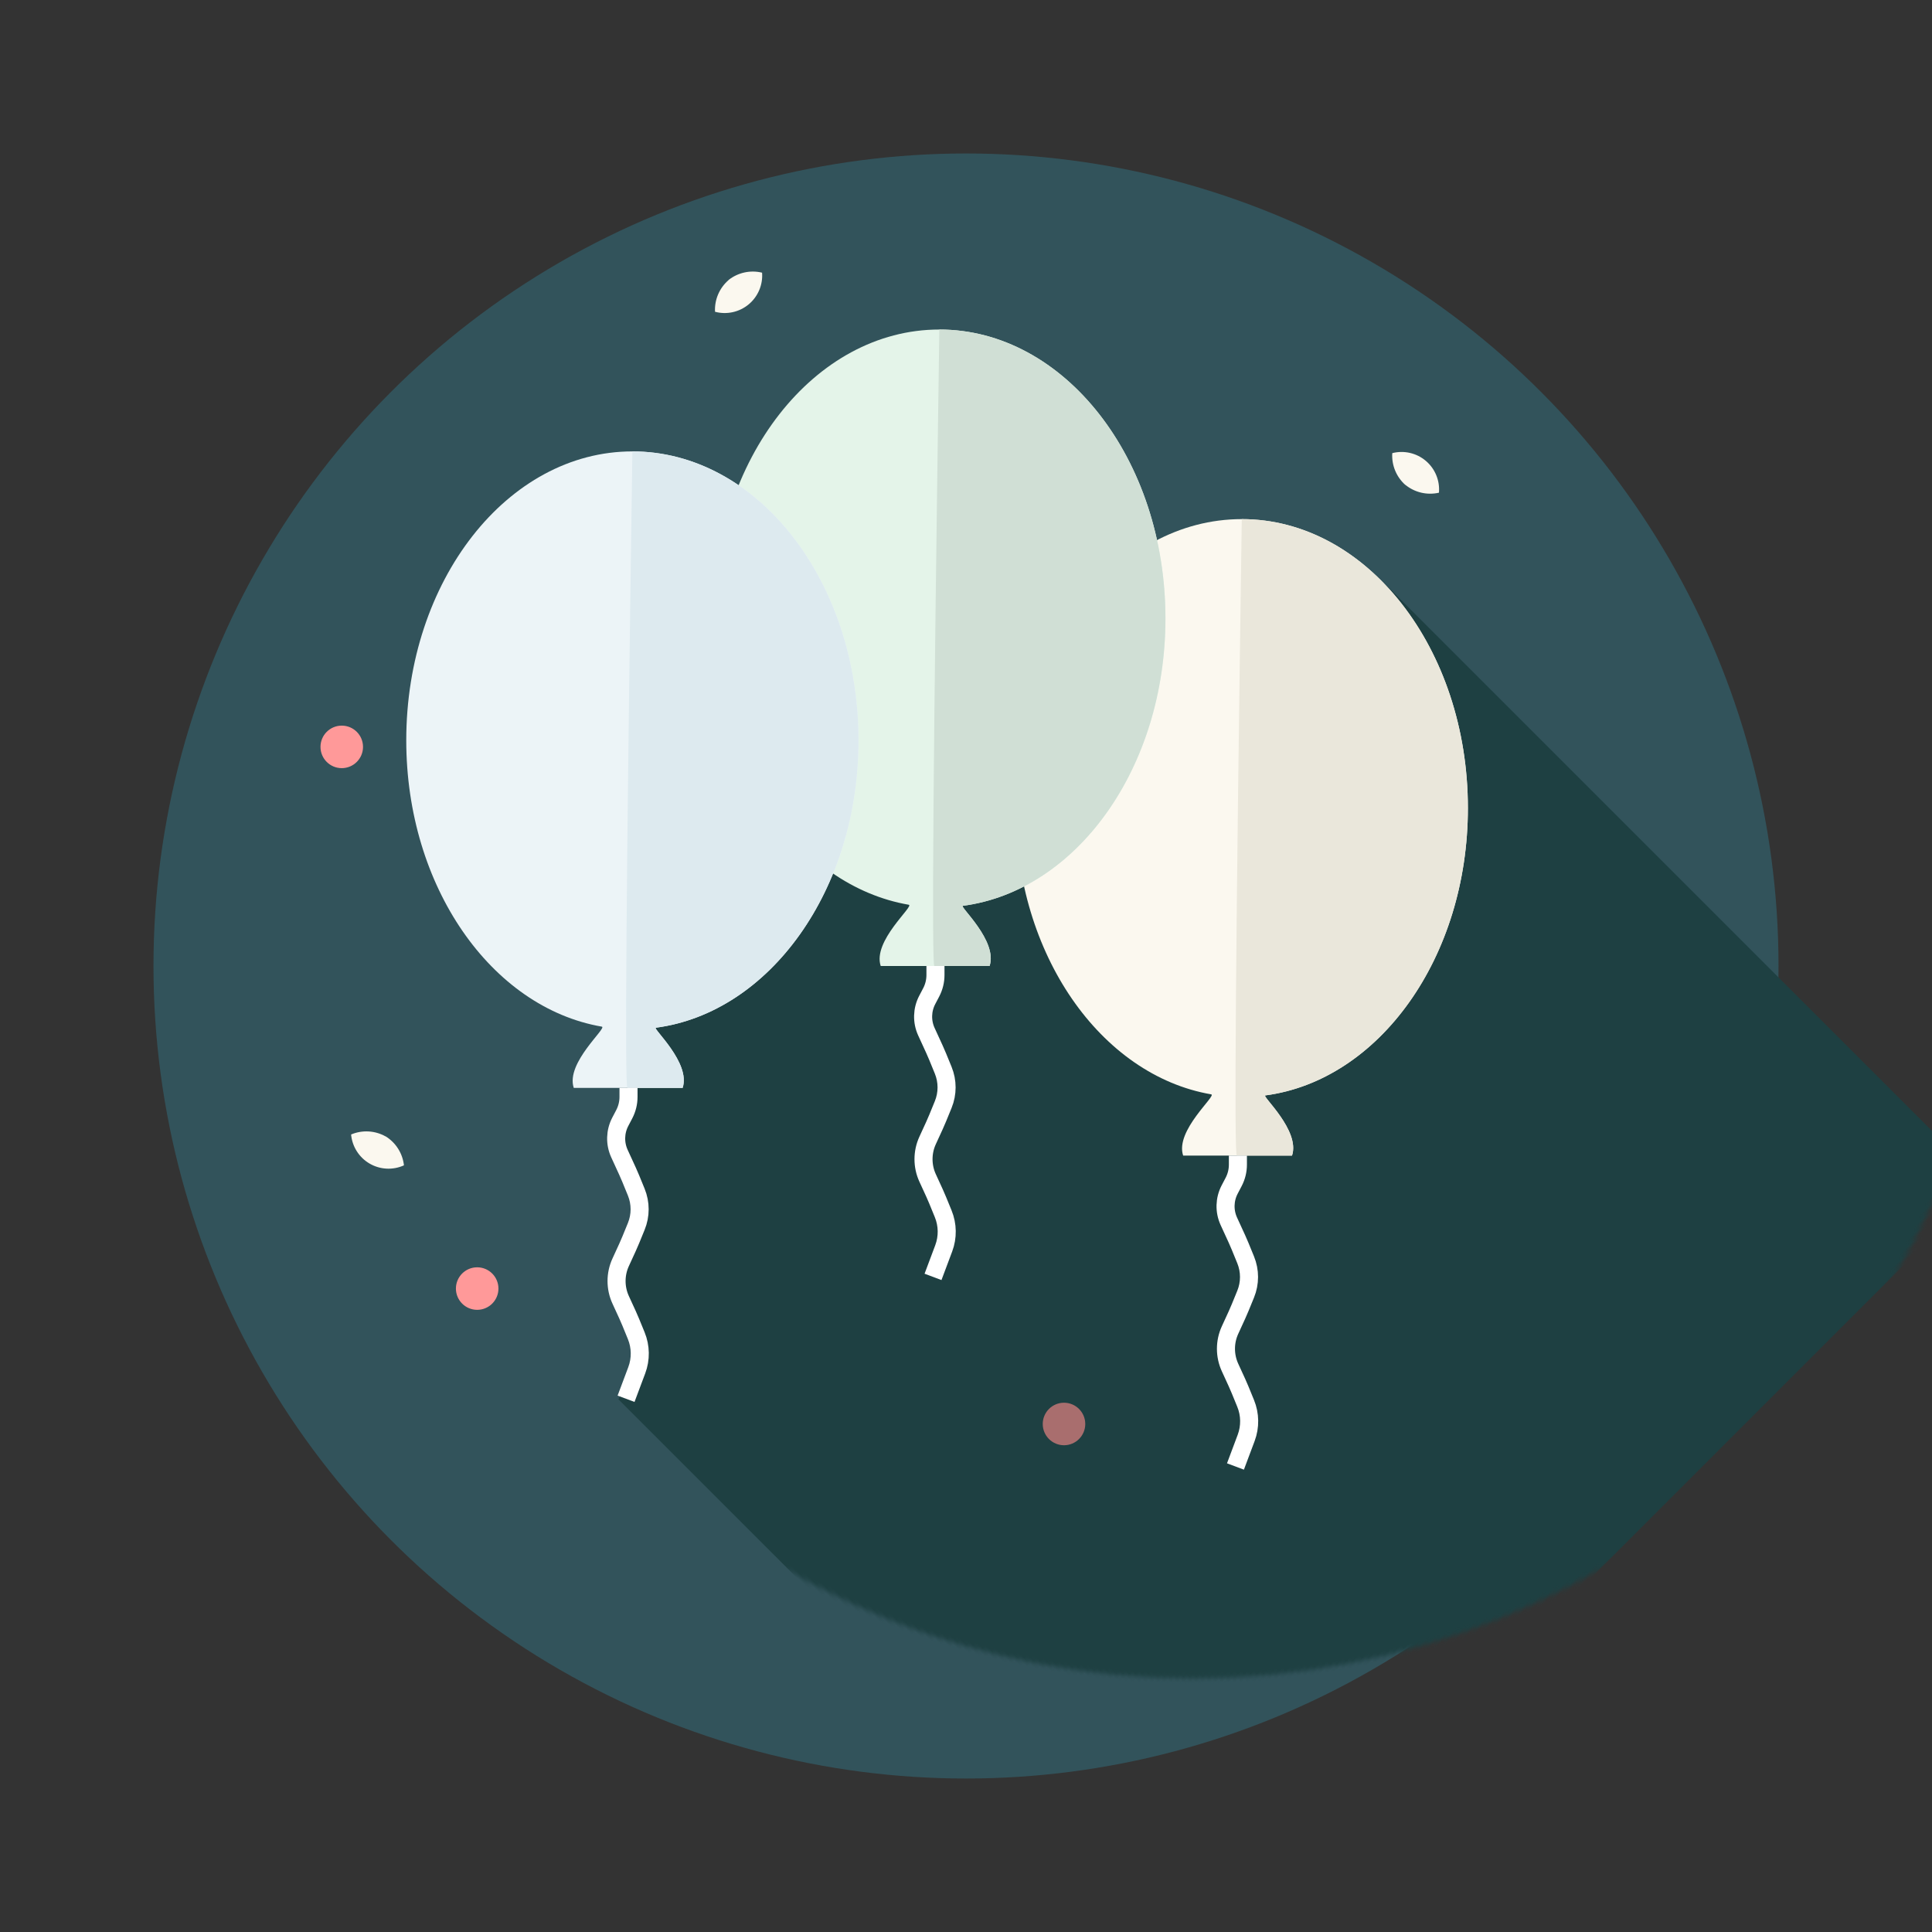 <?xml version="1.0" encoding="UTF-8"?>
<svg width="428px" height="428px" viewBox="0 0 428 428" version="1.1" xmlns="http://www.w3.org/2000/svg" xmlns:xlink="http://www.w3.org/1999/xlink">
    <rect x="0" y="0" width="428" height="428" fill="#333333" stroke="none"/>
    <!-- Generator: Sketch 51.1 (57501) - http://www.bohemiancoding.com/sketch -->
    <title>Artboard 2</title>
    <desc>Created with Sketch.</desc>
    <defs>
        <circle id="path-1" cx="214" cy="214" r="180"></circle>
    </defs>
    <g id="Artboard-2" stroke="none" stroke-width="1" fill="none" fill-rule="evenodd">
        <mask id="mask-2" fill="white">
            <use xlink:href="#path-1"></use>
        </mask>
        <use id="Oval-6" fill="#32535B" xlink:href="#path-1"></use>
        <path d="M199.738,139.759 L387.829,139.759 L387.829,387.579 L207.516,387.579 C205.8,382.168 204.15,378.633 202.567,376.973 C197.642,371.811 190.905,370.168 188.397,367.539 C184.701,363.664 183.644,358.195 180.646,355.052 C177.975,352.253 173.291,351.705 171.175,349.486 C166.208,344.281 158.759,336.472 148.826,326.061 C134.638,326.061 151.609,263.96 199.738,139.759 Z" id="Rectangle-3" fill="#1E4042" mask="url(#mask-2)" transform="translate(265.905, 263.669) rotate(45) translate(-265.905, -263.669) "></path>
        <path d="M82.467,251.45 C79.957,252.401 78.028,254.458 77.24,257.023 C79.448,258.564 82.266,258.94 84.801,258.032 C87.336,257.123 89.274,255.042 90,252.449 C87.773,250.966 84.986,250.592 82.447,251.437" id="Shape" fill="#FBF8EF" fill-rule="nonzero" mask="url(#mask-2)" transform="translate(83.62, 254.756) rotate(50) translate(-83.62, -254.756) "></path>
        <path d="M312.467,101.45 C309.957,102.401 308.028,104.458 307.24,107.023 C309.448,108.564 312.266,108.94 314.801,108.032 C317.336,107.123 319.274,105.042 320,102.449 C317.773,100.966 314.986,100.592 312.447,101.437" id="Shape" fill="#FBF8EF" fill-rule="nonzero" mask="url(#mask-2)" transform="translate(313.62, 104.756) rotate(-120) translate(-313.62, -104.756) "></path>
        <path d="M162.467,61.45 C159.957,62.401 158.028,64.458 157.24,67.023 C159.448,68.564 162.266,68.94 164.801,68.032 C167.336,67.123 169.274,65.042 170,62.449 C167.773,60.966 164.986,60.592 162.447,61.437" id="Shape" fill="#FBF8EF" fill-rule="nonzero" mask="url(#mask-2)" transform="translate(163.62, 64.756) rotate(-20) translate(-163.62, -64.756) "></path>
        <g id="Group-3" mask="url(#mask-2)">
            <g transform="translate(225, 115)">
                <path d="M48.237,141 C48.838,141 53.167,141 61.224,141 C63.079,135.434 54.465,127.782 55.298,127.672 C80.517,124.344 100.184,97.11 100.184,64.007 C100.184,28.657 77.757,0 50.092,0 C22.427,0 0,28.657 0,64.007 C0,96.42 18.856,123.206 43.317,127.433 C44.63,127.66 35.25,135.434 37.105,141 C43.902,141 47.613,141 48.237,141 Z" id="Oval-7" stroke="none" fill="#FBF8EF" fill-rule="evenodd"></path>
                <path d="M49,141 C49.601,141 53.676,141 61.224,141 C63.079,135.434 54.465,127.782 55.298,127.672 C80.517,124.344 100.184,97.11 100.184,64.007 C100.184,28.657 77.757,0 50.092,0 C48.74,94 48.376,141 49,141 Z" id="Oval-7" stroke="none" fill="#EAE7DB" fill-rule="evenodd"></path>
                <path d="M49.235,143 L49.235,143 C49.235,144.337 48.911,145.653 48.291,146.837 L47.413,148.512 C46.264,150.705 46.196,153.307 47.227,155.558 L49.024,159.477 C49.271,160.017 49.507,160.562 49.732,161.112 L50.951,164.09 C51.948,166.528 51.948,169.259 50.951,171.697 L49.732,174.675 C49.507,175.225 49.271,175.77 49.024,176.31 L47.493,179.649 C46.286,182.283 46.286,185.313 47.493,187.947 L49.024,191.286 C49.271,191.826 49.507,192.371 49.732,192.921 L50.951,195.899 C51.951,198.344 51.991,201.076 51.064,203.55 L49.395,208" id="Line" stroke="#FFFFFF" stroke-width="4" fill="none" stroke-linecap="square"></path>
            </g>
        </g>
        <g id="Group-2" mask="url(#mask-2)">
            <g transform="translate(158, 73)">
                <path d="M48.237,141 C48.838,141 53.167,141 61.224,141 C63.079,135.434 54.465,127.782 55.298,127.672 C80.517,124.344 100.184,97.11 100.184,64.007 C100.184,28.657 77.757,0 50.092,0 C22.427,0 0,28.657 0,64.007 C0,96.42 18.856,123.206 43.317,127.433 C44.63,127.66 35.25,135.434 37.105,141 C43.902,141 47.613,141 48.237,141 Z" id="Oval-7" stroke="none" fill="#E4F4E9" fill-rule="evenodd"></path>
                <path d="M49,141 C49.601,141 53.676,141 61.224,141 C63.079,135.434 54.465,127.782 55.298,127.672 C80.517,124.344 100.184,97.11 100.184,64.007 C100.184,28.657 77.757,0 50.092,0 C48.74,94 48.376,141 49,141 Z" id="Oval-7" stroke="none" fill="#D0DFD5" fill-rule="evenodd"></path>
                <path d="M49.235,143 L49.235,143 C49.235,144.337 48.911,145.653 48.291,146.837 L47.413,148.512 C46.264,150.705 46.196,153.307 47.227,155.558 L49.024,159.477 C49.271,160.017 49.507,160.562 49.732,161.112 L50.951,164.09 C51.948,166.528 51.948,169.259 50.951,171.697 L49.732,174.675 C49.507,175.225 49.271,175.77 49.024,176.31 L47.493,179.649 C46.286,182.283 46.286,185.313 47.493,187.947 L49.024,191.286 C49.271,191.826 49.507,192.371 49.732,192.921 L50.951,195.899 C51.951,198.344 51.991,201.076 51.064,203.55 L49.395,208" id="Line" stroke="#FFFFFF" stroke-width="4" fill="none" stroke-linecap="square"></path>
            </g>
        </g>
        <g id="Group" mask="url(#mask-2)">
            <g transform="translate(90, 100)">
                <path d="M48.237,141 C48.838,141 53.167,141 61.224,141 C63.079,135.434 54.465,127.782 55.298,127.672 C80.517,124.344 100.184,97.11 100.184,64.007 C100.184,28.657 77.757,0 50.092,0 C22.427,0 0,28.657 0,64.007 C0,96.42 18.856,123.206 43.317,127.433 C44.63,127.66 35.25,135.434 37.105,141 C43.902,141 47.613,141 48.237,141 Z" id="Oval-7" stroke="none" fill="#ECF4F7" fill-rule="evenodd"></path>
                <path d="M49,141 C49.601,141 53.676,141 61.224,141 C63.079,135.434 54.465,127.782 55.298,127.672 C80.517,124.344 100.184,97.11 100.184,64.007 C100.184,28.657 77.757,0 50.092,0 C48.74,94 48.376,141 49,141 Z" id="Oval-7" stroke="none" fill="#DDEAEF" fill-rule="evenodd"></path>
                <path d="M49.235,143 L49.235,143 C49.235,144.337 48.911,145.653 48.291,146.837 L47.413,148.512 C46.264,150.705 46.196,153.307 47.227,155.558 L49.024,159.477 C49.271,160.017 49.507,160.562 49.732,161.112 L50.951,164.09 C51.948,166.528 51.948,169.259 50.951,171.697 L49.732,174.675 C49.507,175.225 49.271,175.77 49.024,176.31 L47.493,179.649 C46.286,182.283 46.286,185.313 47.493,187.947 L49.024,191.286 C49.271,191.826 49.507,192.371 49.732,192.921 L50.951,195.899 C51.951,198.344 51.991,201.076 51.064,203.55 L49.395,208" id="Line" stroke="#FFFFFF" stroke-width="4" fill="none" stroke-linecap="square"></path>
            </g>
        </g>
        <path d="M110.42,285.459 C110.42,288.06 108.311,290.169 105.71,290.169 C103.109,290.169 101,288.06 101,285.459 C101,282.858 103.109,280.749 105.71,280.749 C108.311,280.749 110.42,282.858 110.42,285.459" id="Shape" fill="#FF9999" fill-rule="nonzero" mask="url(#mask-2)"></path>
        <path d="M240.42,315.459 C240.42,318.06 238.311,320.169 235.71,320.169 C233.109,320.169 231,318.06 231,315.459 C231,312.858 233.109,310.749 235.71,310.749 C238.311,310.749 240.42,312.858 240.42,315.459" id="Shape" fill="#A96E6E" fill-rule="nonzero" mask="url(#mask-2)"></path>
        <path d="M80.42,165.459 C80.42,168.06 78.311,170.169 75.71,170.169 C73.109,170.169 71,168.06 71,165.459 C71,162.858 73.109,160.749 75.71,160.749 C78.311,160.749 80.42,162.858 80.42,165.459" id="Shape" fill="#FF9999" fill-rule="nonzero" mask="url(#mask-2)"></path>
    </g>
</svg>